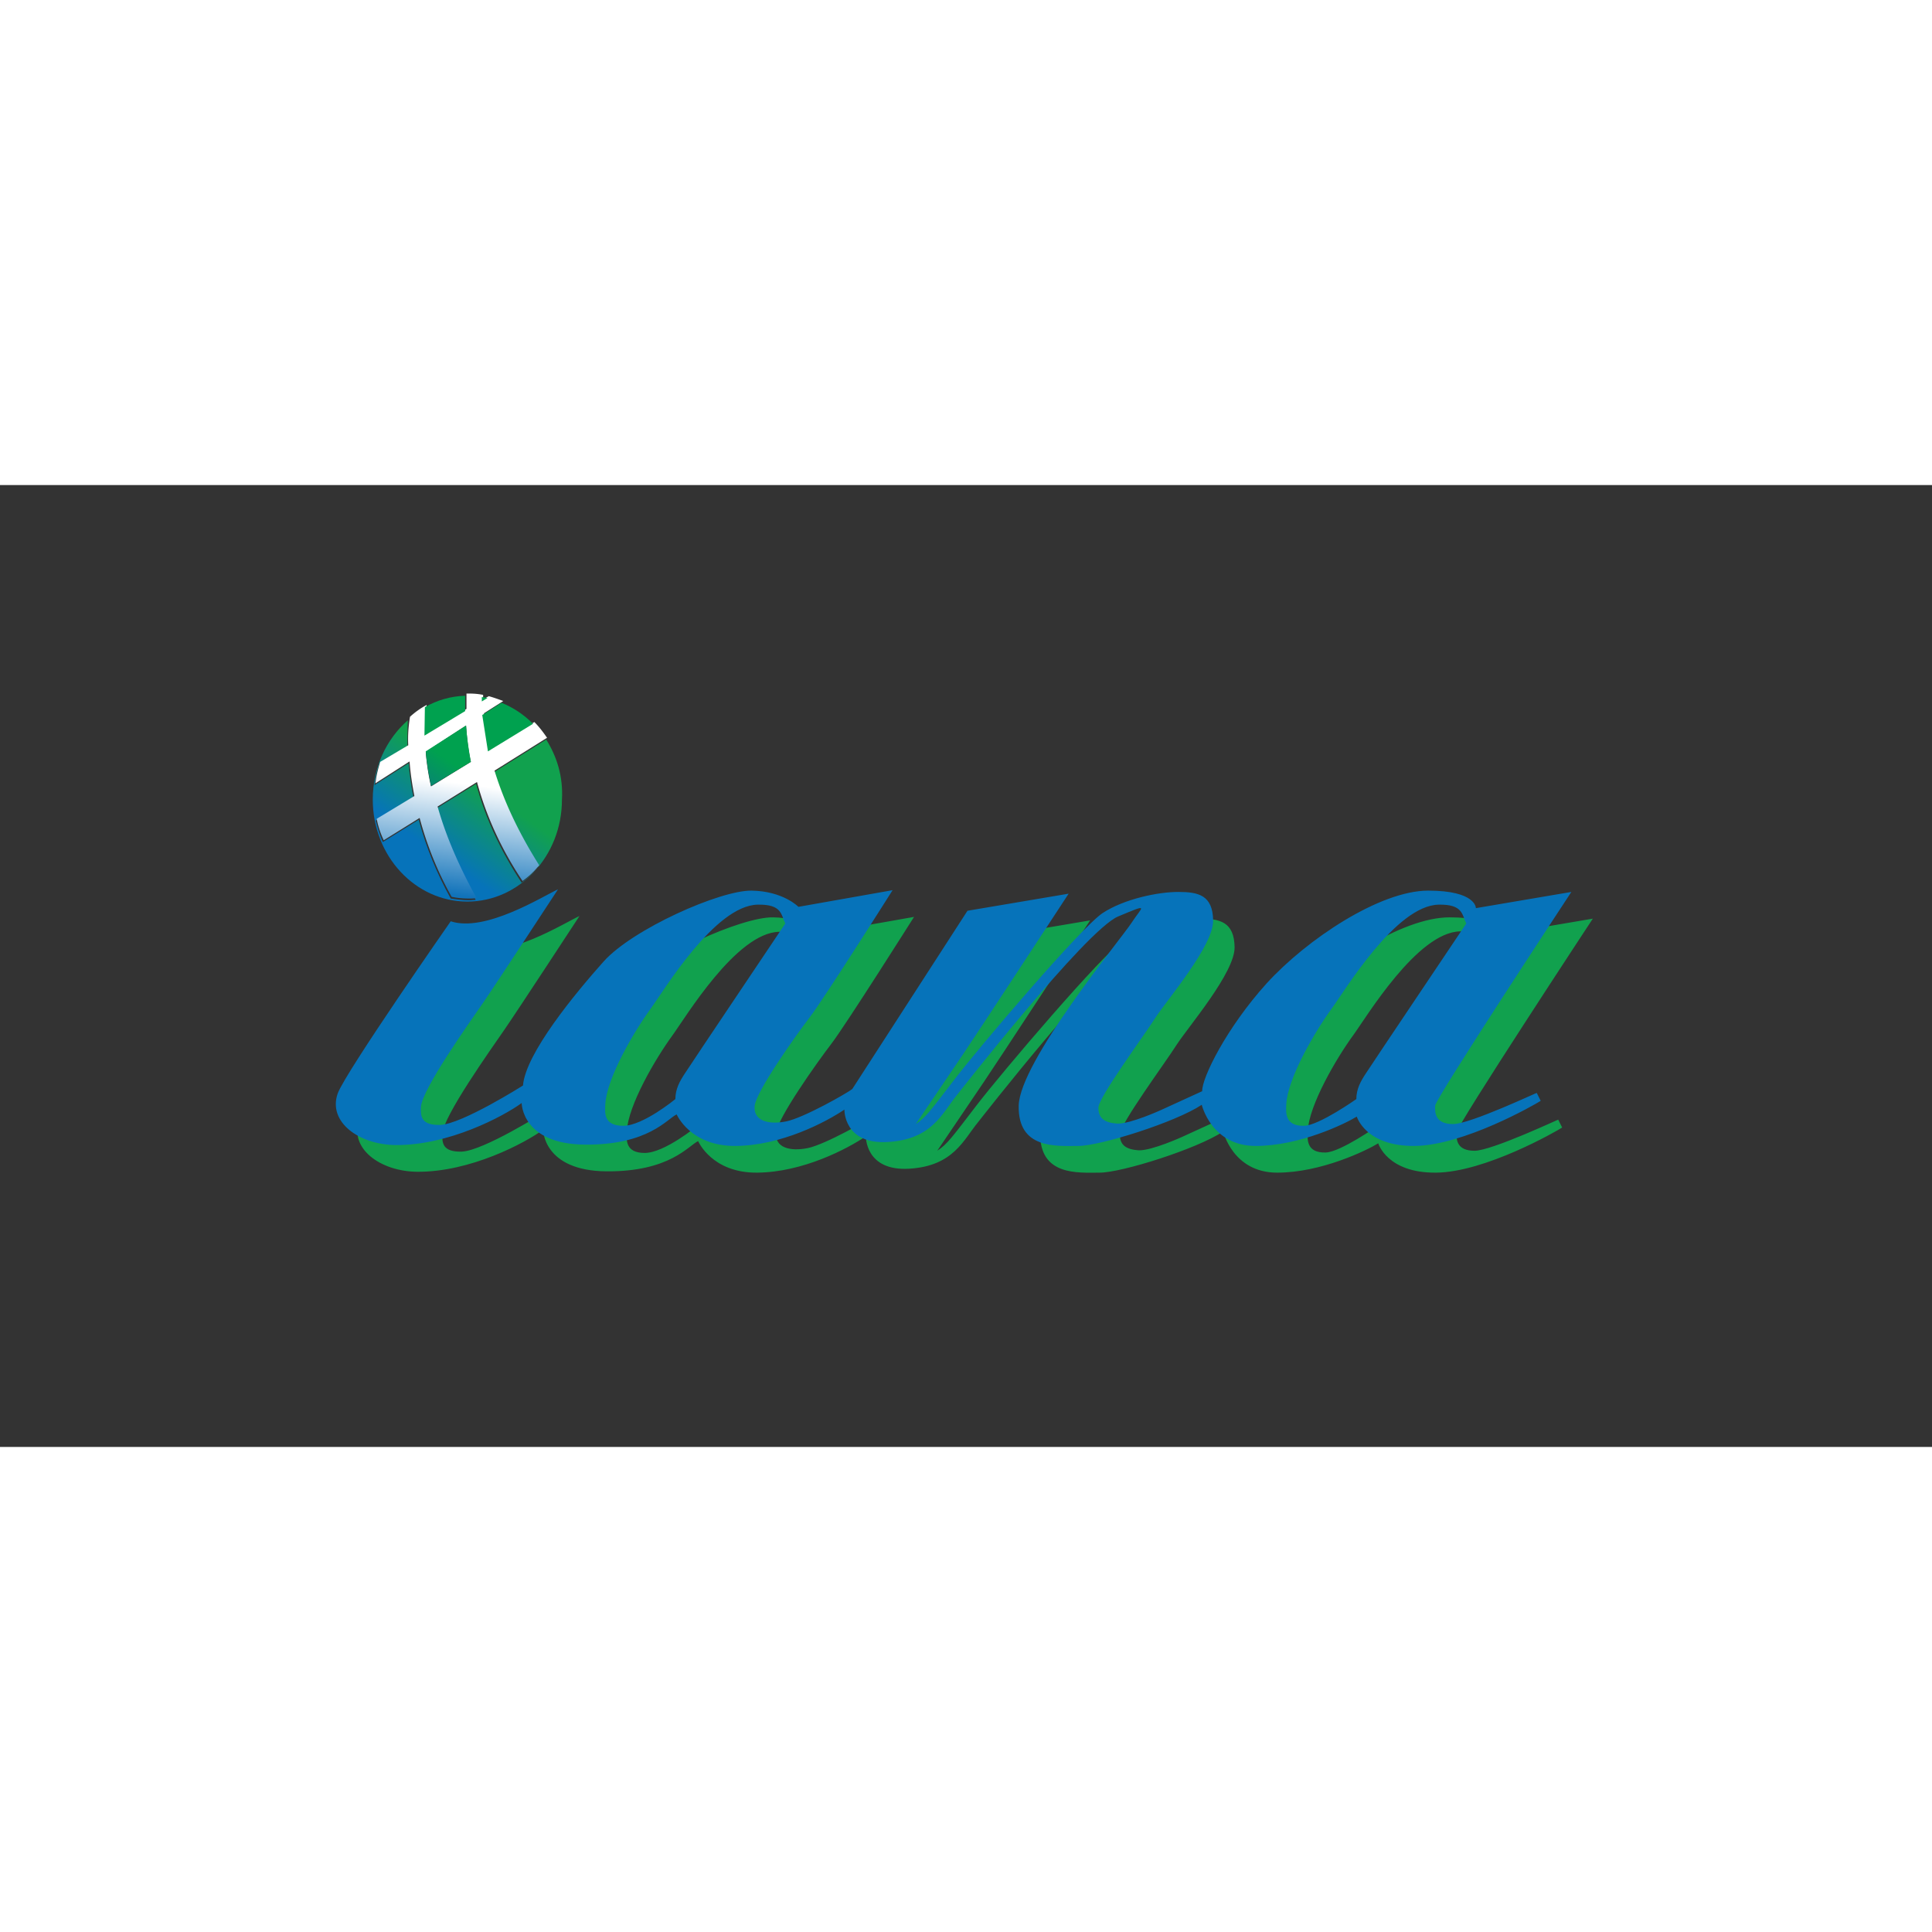 <svg xmlns="http://www.w3.org/2000/svg" xmlns:xlink="http://www.w3.org/1999/xlink" xmlns:sodipodi="http://sodipodi.sourceforge.net/DTD/sodipodi-0.dtd" xmlns:inkscape="http://www.inkscape.org/namespaces/inkscape" viewBox="0 0 120 59.745" version="1.1" sodipodi:docname="iana-ar21.svg" inkscape:version="0.92.4 (5da689c313, 2019-01-14)" height="1em" width="1em">
  <rect x="0" y="0" width="120" height="59.745" fill="#333333" stroke="none"/>
  <sodipodi:namedview pagecolor="#ffffff" bordercolor="#666666" borderopacity="1" objecttolerance="10" gridtolerance="10" guidetolerance="10" inkscape:pageopacity="0" inkscape:pageshadow="2" inkscape:window-width="1920" inkscape:window-height="1001" showgrid="false" inkscape:zoom="1.3242188" inkscape:cx="128" inkscape:cy="49" inkscape:window-x="-9" inkscape:window-y="-9" inkscape:window-maximized="1" inkscape:current-layer="svg39"/>
  <linearGradient id="b" gradientUnits="userSpaceOnUse" x1="103.198" x2="113.908" y1="68.351" y2="53.278">
    <stop offset="0" stop-color="#0673ba"/>
    <stop offset="1" stop-color="#11a14e"/>
  </linearGradient>
  <linearGradient id="c" gradientUnits="userSpaceOnUse" x1="110.163" x2="106.894" y1="53.125" y2="78.358">
    <stop offset="0" stop-color="#fff"/>
    <stop offset="1" stop-color="#1173ba"/>
  </linearGradient>
  <linearGradient id="a">
    <stop offset="0" stop-color="#115da6"/>
    <stop offset="1" stop-color="#00a14f"/>
  </linearGradient>
  <linearGradient id="d" gradientUnits="userSpaceOnUse" x1="90.577" x2="101.263" xlink:href="#a" y1="58.384" y2="43.344"/>
  <linearGradient id="e" gradientUnits="userSpaceOnUse" x1="95.398" x2="105.993" xlink:href="#a" y1="61.617" y2="46.705"/>
  <linearGradient id="f" gradientUnits="userSpaceOnUse" x1="100.864" x2="111.578" xlink:href="#a" y1="66.348" y2="51.269"/>
  <linearGradient id="g" gradientUnits="userSpaceOnUse" x1="95.855" x2="106.652" xlink:href="#a" y1="62.7" y2="47.506"/>
  <g transform="matrix(0.272,0,0,0.272,-1.272,4.084)">
    <path d="m 341.4,137 c -4,0 -4.2,-2.4 -4.1,-4.2 0.1,-1.7 31.1,-48.8 31.1,-48.8 l -21.8,3.7 c 0,0 0.1,-4 -10.9,-4 -11,0 -27.7,11.1 -36.9,21.2 -9.2,10.2 -14.8,21.6 -14.7,24.6 l -9.4,4.3 c 0,0 -7,3.2 -10,3.1 -2.9,-0.2 -4.3,-1.2 -4.3,-3.6 0,-2.4 10.3,-16.3 12.9,-20.4 2.7,-4.2 13.4,-16.6 13.3,-22.4 -0.1,-5.8 -3.4,-6.5 -8,-6.5 -4.6,0 -12.3,1.6 -17.2,4.8 -4.9,3.2 -28.1,30.5 -33.7,37.8 -5.6,7.3 -6.7,8.9 -9,10.4 l 10.7,-15.8 c 2.6,-3.8 24.2,-36.8 24.2,-36.8 l -23.1,3.9 -26.3,40.7 c -1.1,0.9 -11.1,6.6 -15.1,7.4 -4,0.8 -7.5,-0.1 -7.2,-3.5 0.3,-3.3 9.3,-16 12.6,-20.3 3.3,-4.3 18.9,-29 18.9,-29 l -21.5,3.8 c 0,0 -3.5,-3.6 -10.7,-3.7 -7.2,-0.1 -27.2,8.8 -33.8,16.2 -6.6,7.4 -17.8,21 -18.4,28.3 0,0 -13.9,8.8 -18.9,9 -4.4,0.1 -4.5,-2 -4.4,-4.1 0.2,-4 11.1,-19.3 14.2,-23.8 3.1,-4.5 17.1,-25.9 17.1,-25.9 -3.5,1.6 -16.6,9.9 -24.5,7.3 0,0 -24,34.4 -25.8,39.3 -2.3,6.5 4.8,11.7 13.2,11.8 12.2,0.1 24.7,-6.6 28.8,-9.6 0,0 0,9.4 14.5,9.5 14.5,0.1 18.7,-5.9 20.9,-6.9 0,0 3.1,7.3 13.5,7.2 10.4,-0.1 20.5,-5.4 24.8,-8.3 0,0 -0.2,8 9.9,7.4 10.1,-0.6 12.4,-6.6 15.7,-10.6 0,0 29.5,-37.8 36.9,-40.9 7.4,-3.1 5.5,-2.3 3.1,1.4 -2.4,3.7 -25.6,31.8 -25.8,41.8 -0.2,10 8.6,9.2 13.6,9.2 5,0 22.2,-5.4 28.2,-9.4 0,0 2.2,9.4 12.3,9.4 10.1,0 20.5,-5.1 23.1,-6.7 0,0 2,6.8 13.2,6.7 11.2,-0.1 27.4,-9.4 28.8,-10.3 l -0.9,-1.8 c 0.3,-0.2 -15.2,7.1 -19.1,7.1 z M 166,125.5 c -1.2,1.8 -2.2,3.6 -2.2,5.9 0,0 -7.4,6.1 -11.9,6.1 -4.4,0 -4.2,-2.9 -4.1,-4.9 0.3,-6 6.6,-16.7 10.4,-21.9 3,-4.1 14.6,-23.5 24.4,-23.7 5.6,-0.1 5.3,2.3 6.3,4.3 0.1,-0.1 -21.7,32.2 -22.9,34.2 z m 155.5,-0.1 c -1.2,1.8 -2.2,3.6 -2.2,5.9 0,0 -8.5,6 -11.9,6.1 -4.4,0.1 -4.2,-2.9 -4.1,-4.9 0.3,-6 6.6,-16.7 10.4,-21.9 3,-4.1 14.6,-23.5 24.4,-23.7 5.6,-0.1 5.3,2.3 6.3,4.3 0.1,-0.1 -21.7,32.3 -22.9,34.2 z" inkscape:connector-curvature="0" style="fill:#11a14e"/>
    <path d="m 336.5,130.9 c -4,0 -4.2,-2.4 -4.1,-4.2 0.1,-1.7 31.1,-48.8 31.1,-48.8 l -21.8,3.7 c 0,0 0.1,-4 -10.9,-4 -11,0 -27.7,11.1 -36.9,21.2 -9.2,10.2 -14.8,21.6 -14.7,24.6 l -9.4,4.3 c 0,0 -7,3.2 -10,3.1 -2.9,-0.2 -4.3,-1.2 -4.3,-3.6 0,-2.4 10.3,-16.3 12.9,-20.4 2.7,-4.2 13.4,-16.6 13.3,-22.4 -0.1,-5.8 -3.4,-6.5 -8,-6.5 -4.6,0 -12.3,1.6 -17.2,4.8 -4.9,3.2 -28.1,30.5 -33.7,37.8 -5.6,7.3 -6.7,8.9 -9,10.4 l 10.7,-15.8 c 2.6,-3.8 24.2,-36.8 24.2,-36.8 l -23.1,3.9 -26.3,40.7 c -1.1,0.9 -11.1,6.6 -15.1,7.4 -4,0.8 -7.5,-0.1 -7.2,-3.5 0.3,-3.3 9.3,-16 12.6,-20.3 3.3,-4.3 18.9,-29 18.9,-29 L 187,81.3 c 0,0 -3.5,-3.6 -10.7,-3.7 -7.2,-0.1 -27.2,8.8 -33.8,16.2 -6.6,7.4 -17.8,21 -18.4,28.3 0,0 -13.9,8.8 -18.9,9 -4.4,0.1 -4.5,-2 -4.4,-4.1 0.2,-4 11.1,-19.3 14.2,-23.8 3.1,-4.5 17.1,-25.9 17.1,-25.9 -3.5,1.6 -16.6,9.9 -24.5,7.3 0,0 -24,34.4 -25.8,39.3 -2.3,6.5 4.8,11.7 13.2,11.8 12.2,0.1 24.7,-6.6 28.8,-9.6 0,0 0,9.4 14.5,9.5 14.5,0.1 18.7,-5.9 20.9,-6.9 0,0 3.1,7.3 13.5,7.2 10.4,-0.1 20.5,-5.4 24.8,-8.3 0,0 -0.2,8 9.9,7.4 10.2,-0.6 12.4,-6.6 15.7,-10.6 0,0 29.5,-37.8 36.9,-40.9 7.4,-3.1 5.5,-2.3 3.1,1.4 -2.4,3.7 -25.6,31.8 -25.8,41.8 -0.2,10 8.6,9.2 13.6,9.2 5,0 22.2,-5.4 28.2,-9.4 0,0 2.2,9.4 12.3,9.4 10.1,0 20.5,-5.1 23.1,-6.7 0,0 2,6.8 13.2,6.7 11.2,-0.1 27.4,-9.4 28.8,-10.3 l -0.9,-1.8 c 0.2,-0.2 -15.2,7.1 -19.1,7.1 z M 161.1,119.3 c -1.2,1.8 -2.2,3.6 -2.2,5.9 0,0 -7.4,6.1 -11.9,6.1 -4.5,0 -4.2,-2.9 -4.1,-4.9 0.3,-6 6.6,-16.7 10.4,-21.9 3,-4.1 14.6,-23.5 24.4,-23.7 5.6,-0.1 5.3,2.3 6.3,4.3 0.1,-0.1 -21.7,32.3 -22.9,34.2 z m 155.5,0 c -1.2,1.8 -2.2,3.6 -2.2,5.9 0,0 -8.5,6 -11.9,6.1 -4.4,0.1 -4.2,-2.9 -4.1,-4.9 0.3,-6 6.6,-16.7 10.4,-21.9 3,-4.1 14.6,-23.5 24.4,-23.7 5.6,-0.1 5.3,2.3 6.3,4.3 0.1,-0.1 -21.7,32.3 -22.9,34.2 z" inkscape:connector-curvature="0" style="fill:#0673ba"/>
    <path d="m 129.4,43.1 -12,7.5 c 2.2,7.5 5.8,14.6 10.2,21.6 -1.1,1.3 -2.4,2.5 -3.8,3.6 -4.5,-6.8 -8.2,-14.4 -10.4,-22.6 l -9,5.6 c 2.1,7.1 5.2,14 8.9,20.9 -0.5,0 -1,0.1 -1.6,0.1 -1.4,0 -2.8,-0.2 -4.1,-0.4 -3.1,-5.6 -5.6,-11.6 -7.3,-18 l -8.2,5.1 c -0.7,-1.6 -1.2,-3.2 -1.6,-4.9 l 8.6,-5.2 C 98.6,53.8 98.2,51.2 98,48.5 l -7.8,5 c 0.2,-1.7 0.6,-3.4 1.1,-4.9 l 6.4,-3.8 c 0,-2 0,-4 0.1,-6.1 -4.9,4.3 -8,10.8 -8,18.1 0,12.9 9.7,23.3 21.6,23.3 11.9,0 21.6,-10.4 21.6,-23.3 0.3,-5.3 -1.2,-9.9 -3.6,-13.7 z" inkscape:connector-curvature="0" style="fill:url(#b)"/>
    <path d="m 97.9,44.4 -6.4,3.8 c -0.5,1.6 -0.9,3.2 -1.1,4.9 l 7.8,-5 c 0.2,2.7 0.6,5.3 1.1,7.9 l -8.6,5.2 c 0.3,1.7 0.9,3.4 1.6,4.9 l 8.2,-5.1 c 1.7,6.4 4.2,12.5 7.3,18 1.3,0.3 2.7,0.4 4.1,0.4 0.5,0 1,0 1.6,-0.1 -3.8,-6.9 -6.9,-13.8 -8.9,-20.9 l 9,-5.6 c 2.2,8.2 5.9,15.9 10.4,22.6 a 18.48,18.48 0 0 0 3.8,-3.6 c -4.4,-7 -7.9,-14.1 -10.2,-21.6 l 12,-7.5 c -0.9,-1.3 -1.8,-2.5 -2.9,-3.6 l -10.3,6.3 c -0.6,-2.7 -1,-5.5 -1.2,-8.3 l 4.4,-2.8 c -1.1,-0.4 -2.2,-0.8 -3.3,-1.1 l -1.3,0.7 v -1 c -1,-0.2 -2,-0.3 -3.1,-0.3 h -0.7 v 3.5 l -9.3,5.6 c -0.1,-2.1 0,-4.3 0.2,-6.5 -1.3,0.7 -2.6,1.6 -3.8,2.7 -0.4,2.5 -0.5,4.5 -0.4,6.5 z m 13.2,-4.5 c 0.2,2.8 0.5,5.6 1.1,8.3 l -9.1,5.6 a 53.89,53.89 0 0 1 -1.2,-7.9 z" inkscape:connector-curvature="0" style="fill:url(#c)"/>
    <path d="m 101.6,42.2 9.3,-5.6 v -3.5 c -3.3,0.1 -6.4,1 -9.2,2.6 z" inkscape:connector-curvature="0" style="fill:url(#d)"/>
    <path d="m 116,33.6 c -0.4,-0.1 -0.8,-0.1 -1.3,-0.2 v 1 z" inkscape:connector-curvature="0" style="fill:url(#e)"/>
    <path d="m 116.1,45.8 10.3,-6.3 c -2.1,-2.1 -4.5,-3.7 -7.2,-4.8 l -4.4,2.8 z" inkscape:connector-curvature="0" style="fill:url(#f)"/>
    <path d="m 112.2,48.2 c -0.5,-2.7 -0.9,-5.5 -1.1,-8.3 l -9.2,5.9 c 0.2,2.7 0.7,5.3 1.2,7.9 z" inkscape:connector-curvature="0" style="fill:url(#g)"/>
  </g>
</svg>
